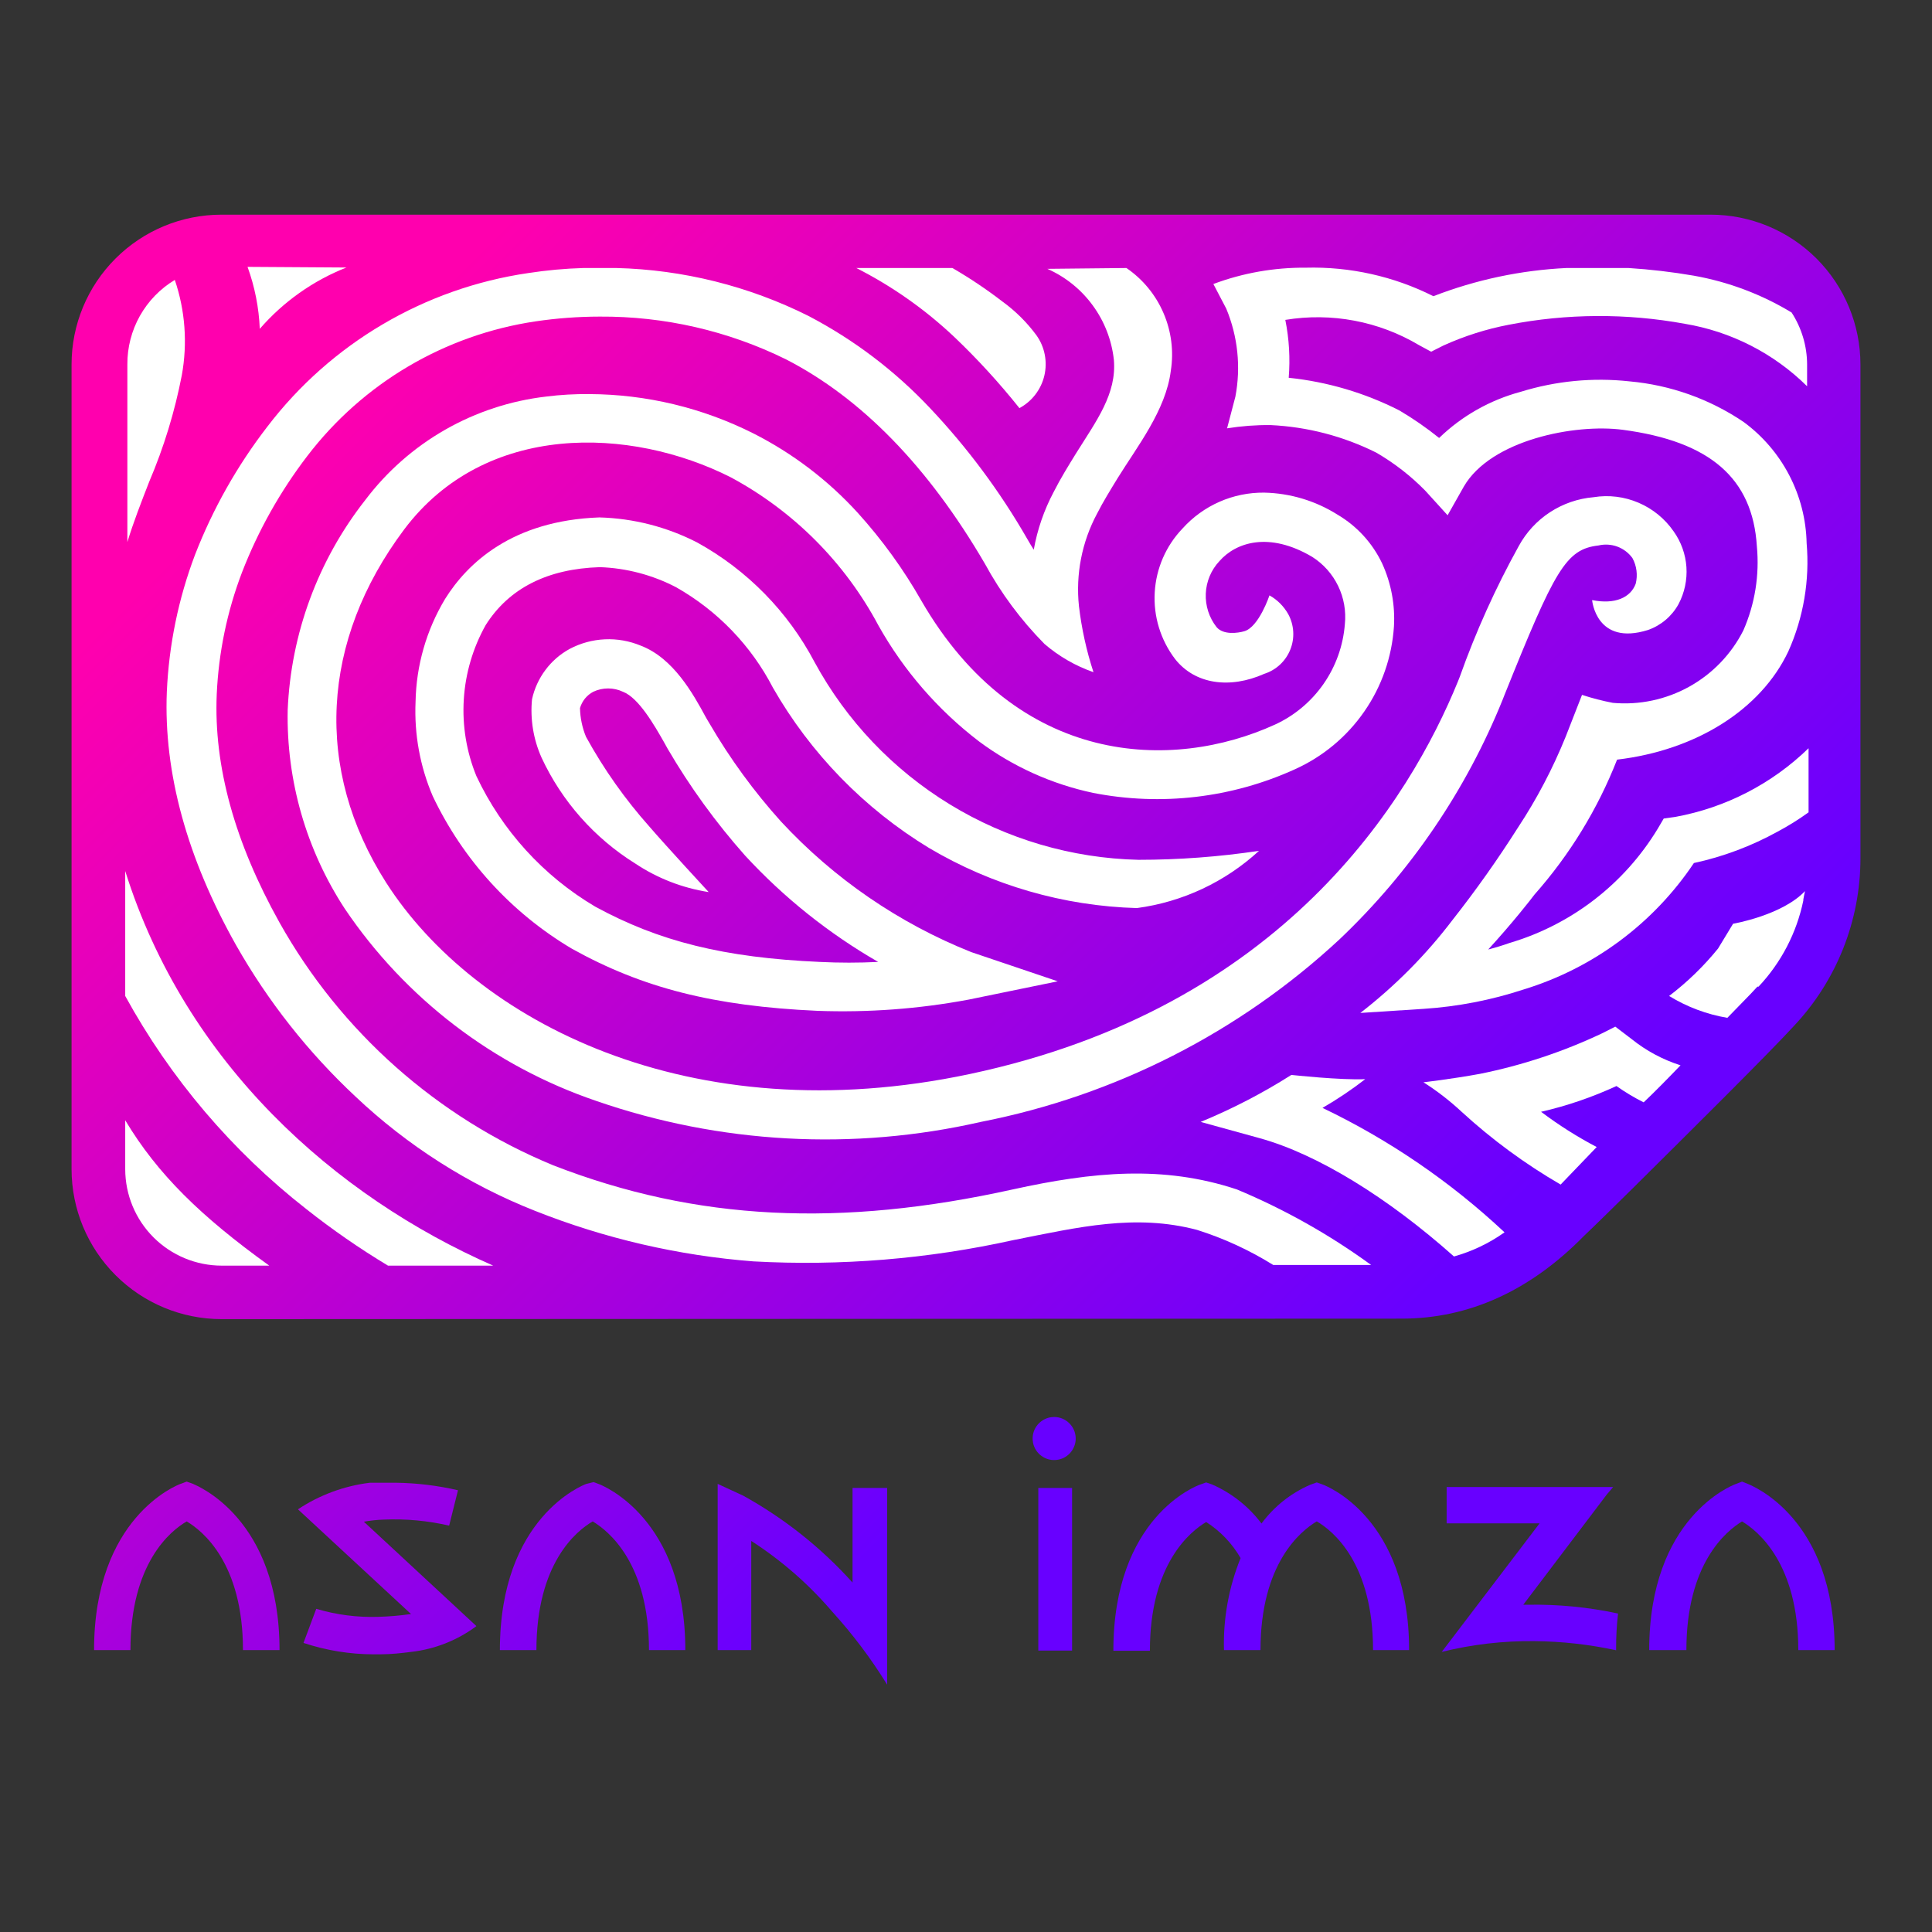 <svg width="54" height="54" viewBox="0 0 54 54" fill="none" xmlns="http://www.w3.org/2000/svg">
<rect x="0" y="0" width="54" height="54" fill="#333333" stroke="none"/>
<g clip-path="url(#clip0_2561_3705)">
<path d="M6.19 36.87C5.079 36.869 4.014 36.427 3.229 35.641C2.443 34.856 2.001 33.791 2 32.68V10.185C2.001 9.075 2.443 8.01 3.229 7.226C4.014 6.441 5.079 6 6.19 6L47.815 6C48.924 6.001 49.988 6.443 50.773 7.227C51.557 8.012 51.999 9.076 52 10.185V23.99C52 25.733 51.334 27.409 50.14 28.677C49.424 29.457 47.24 31.622 45.645 33.204C45.093 33.747 44.614 34.221 44.277 34.54C42.759 36.09 41.04 36.856 39.18 36.856L6.19 36.87Z" fill="url(#paint0_linear_2561_3705)"/>
<path d="M31.484 7.491C31.942 7.804 32.301 8.24 32.52 8.75C32.74 9.259 32.811 9.82 32.724 10.367C32.587 11.466 31.78 12.488 31.242 13.358C31.033 13.7 30.832 14.024 30.663 14.357C30.239 15.148 30.063 16.049 30.157 16.942C30.231 17.569 30.367 18.188 30.563 18.788C30.062 18.613 29.598 18.346 29.195 18C28.538 17.335 27.978 16.582 27.531 15.761C25.949 13.048 24.08 11.129 21.969 10.044C20.35 9.246 18.567 8.837 16.762 8.849C16.163 8.85 15.564 8.894 14.971 8.982C12.434 9.358 10.144 10.709 8.588 12.747C7.829 13.739 7.215 14.833 6.764 15.998C6.348 17.088 6.11 18.238 6.058 19.404C5.971 21.419 6.564 23.552 7.813 25.787C9.527 28.844 12.223 31.234 15.463 32.571C19.475 34.13 23.506 34.307 28.306 33.245C30.545 32.753 32.51 32.561 34.571 33.245C35.9 33.799 37.159 34.508 38.323 35.356H35.587C34.921 34.941 34.206 34.612 33.458 34.376C31.73 33.92 30.153 34.298 28.315 34.663C25.934 35.19 23.492 35.39 21.057 35.256C18.963 35.094 16.905 34.618 14.953 33.843C13.093 33.108 11.391 32.024 9.938 30.651C8.618 29.418 7.492 27.991 6.6 26.42C5.232 23.99 4.571 21.606 4.663 19.335C4.721 18.025 4.987 16.732 5.451 15.506C5.95 14.222 6.63 13.017 7.471 11.927C9.248 9.597 11.866 8.055 14.766 7.632C15.277 7.553 15.794 7.506 16.311 7.491H17.223C19.091 7.537 20.927 7.995 22.598 8.831C23.866 9.494 25.015 10.365 25.995 11.407C27.039 12.512 27.949 13.736 28.707 15.054C28.767 15.164 28.831 15.264 28.894 15.364C28.994 14.801 29.182 14.256 29.451 13.75C29.642 13.372 29.866 13.012 30.08 12.665C30.65 11.754 31.215 11.006 31.133 10.057C31.073 9.508 30.87 8.983 30.543 8.537C30.217 8.09 29.779 7.737 29.273 7.514L31.484 7.491Z" fill="white"/>
<path d="M9.682 7.477C8.749 7.845 7.918 8.434 7.261 9.191C7.237 8.6 7.121 8.015 6.919 7.459L9.682 7.477Z" fill="white"/>
<path d="M13.785 35.375H10.845C10.052 34.898 9.291 34.371 8.565 33.797C6.49 32.175 4.767 30.148 3.5 27.838V24.346C5.191 29.73 9.368 33.437 13.785 35.375Z" fill="white"/>
<path d="M28.493 11.407C27.931 10.702 27.322 10.036 26.669 9.415C25.854 8.646 24.933 7.998 23.934 7.491H26.619C27.104 7.771 27.57 8.084 28.014 8.425C28.38 8.69 28.703 9.01 28.971 9.374C29.085 9.535 29.164 9.719 29.201 9.912C29.239 10.106 29.235 10.306 29.19 10.498C29.145 10.69 29.059 10.871 28.939 11.027C28.819 11.184 28.667 11.313 28.493 11.407V11.407Z" fill="white"/>
<path d="M50.509 10.185V10.796C49.577 9.875 48.383 9.265 47.09 9.05C45.463 8.752 43.794 8.761 42.171 9.077C41.542 9.197 40.93 9.392 40.347 9.656L40.001 9.83L39.663 9.647C38.539 8.978 37.215 8.728 35.925 8.941C36.032 9.473 36.064 10.018 36.02 10.559C37.098 10.671 38.146 10.98 39.111 11.471C39.5 11.7 39.872 11.958 40.224 12.241C40.862 11.624 41.646 11.181 42.504 10.951C43.486 10.647 44.522 10.547 45.544 10.659C46.687 10.761 47.785 11.152 48.736 11.795C49.269 12.187 49.705 12.696 50.01 13.283C50.316 13.871 50.482 14.52 50.496 15.182C50.585 16.217 50.409 17.257 49.985 18.205C49.215 19.837 47.4 20.972 45.198 21.232C44.656 22.614 43.875 23.89 42.891 25.002C42.782 25.148 42.28 25.791 41.596 26.539C41.788 26.489 41.988 26.429 42.193 26.356C43.922 25.845 45.398 24.707 46.333 23.165L46.502 22.878L46.83 22.832C48.233 22.575 49.528 21.907 50.55 20.913V22.705C50.276 22.903 49.988 23.083 49.689 23.242C48.954 23.648 48.165 23.945 47.345 24.122C46.213 25.813 44.532 27.061 42.586 27.656C41.679 27.954 40.739 28.136 39.786 28.198L38.022 28.312C38.992 27.561 39.86 26.686 40.602 25.709C41.253 24.882 41.862 24.022 42.426 23.133C42.955 22.332 43.402 21.479 43.762 20.589L44.218 19.422C44.5 19.515 44.788 19.589 45.079 19.645C45.82 19.712 46.564 19.554 47.214 19.193C47.864 18.832 48.391 18.285 48.727 17.621C49.051 16.882 49.181 16.072 49.105 15.269C48.987 13.372 47.801 12.337 45.358 12.013C44.022 11.836 41.674 12.296 40.917 13.595L40.461 14.402L39.836 13.714C39.43 13.3 38.97 12.943 38.469 12.652C37.547 12.191 36.539 11.929 35.51 11.881C35.104 11.877 34.698 11.908 34.297 11.972L34.529 11.088C34.687 10.26 34.598 9.404 34.274 8.626L33.914 7.938C34.739 7.629 35.614 7.475 36.495 7.482C37.732 7.449 38.959 7.723 40.064 8.279C41.254 7.818 42.51 7.552 43.785 7.491H45.517C46.128 7.53 46.737 7.601 47.341 7.705C48.308 7.877 49.236 8.226 50.076 8.735C50.356 9.167 50.507 9.67 50.509 10.185V10.185Z" fill="white"/>
<path d="M3.56 10.185V15.15C3.728 14.599 3.947 14.038 4.171 13.463C4.579 12.506 4.885 11.508 5.082 10.486C5.244 9.596 5.177 8.68 4.886 7.824C4.479 8.068 4.143 8.415 3.91 8.829C3.678 9.243 3.557 9.71 3.56 10.185V10.185Z" fill="white"/>
<path d="M44.678 15.246C43.766 15.351 43.461 15.916 42.052 19.422L42.002 19.55C40.979 22.084 39.425 24.37 37.443 26.252C34.641 28.856 31.167 30.624 27.413 31.358C23.845 32.172 20.12 31.968 16.662 30.77C13.797 29.794 11.33 27.908 9.637 25.399C8.559 23.751 8.003 21.816 8.041 19.846C8.131 17.712 8.888 15.66 10.207 13.979C10.81 13.179 11.57 12.51 12.44 12.012C13.31 11.515 14.272 11.199 15.267 11.084C15.666 11.033 16.069 11.011 16.471 11.015C18.064 11.021 19.634 11.398 21.057 12.114C22.157 12.671 23.145 13.423 23.975 14.334C24.655 15.086 25.252 15.91 25.753 16.792C28.443 21.442 32.77 21.561 35.637 20.252C36.183 20.001 36.651 19.608 36.994 19.115C37.337 18.622 37.542 18.047 37.589 17.448C37.627 17.081 37.562 16.709 37.401 16.377C37.24 16.044 36.989 15.763 36.677 15.565C35.469 14.85 34.543 15.159 34.083 15.684C33.851 15.931 33.716 16.254 33.702 16.593C33.688 16.931 33.795 17.264 34.005 17.53C34.197 17.754 34.602 17.694 34.776 17.644C35.186 17.53 35.482 16.641 35.482 16.641C35.702 16.764 35.883 16.946 36.007 17.166C36.089 17.317 36.136 17.484 36.146 17.655C36.156 17.827 36.128 17.998 36.064 18.157C36 18.317 35.902 18.46 35.776 18.577C35.65 18.694 35.5 18.782 35.336 18.834C34.37 19.263 33.399 19.126 32.843 18.419C32.438 17.886 32.236 17.226 32.275 16.557C32.313 15.888 32.589 15.255 33.052 14.772C33.339 14.453 33.691 14.198 34.084 14.025C34.477 13.852 34.903 13.765 35.332 13.769C36.059 13.784 36.768 13.996 37.383 14.384C37.928 14.705 38.363 15.181 38.633 15.752C38.884 16.303 38.997 16.907 38.961 17.512C38.905 18.366 38.618 19.188 38.13 19.89C37.643 20.593 36.973 21.15 36.194 21.501C34.429 22.304 32.457 22.535 30.554 22.162C29.399 21.917 28.31 21.426 27.363 20.722C26.216 19.845 25.26 18.743 24.554 17.485C23.617 15.725 22.18 14.283 20.424 13.34C17.629 11.927 13.567 11.777 11.296 14.799C8.962 17.918 8.775 21.501 10.79 24.665C13.261 28.531 19.265 31.686 27.112 30.018C35.874 28.158 39.408 22.34 40.753 19.039L40.803 18.912C41.251 17.653 41.801 16.433 42.449 15.264C42.657 14.881 42.957 14.555 43.322 14.317C43.688 14.078 44.107 13.934 44.541 13.897C44.967 13.828 45.403 13.882 45.799 14.052C46.195 14.221 46.535 14.499 46.78 14.854C46.988 15.146 47.112 15.491 47.136 15.849C47.16 16.207 47.084 16.565 46.917 16.883C46.732 17.221 46.428 17.48 46.064 17.608C44.61 18.064 44.5 16.773 44.5 16.773C45.143 16.901 45.576 16.701 45.718 16.317C45.779 16.075 45.747 15.817 45.626 15.597C45.521 15.452 45.374 15.341 45.205 15.278C45.037 15.216 44.853 15.205 44.678 15.246Z" fill="white"/>
<path d="M38.159 30.163C37.779 30.457 37.38 30.725 36.964 30.966C38.828 31.858 40.544 33.031 42.052 34.444C41.624 34.749 41.145 34.977 40.639 35.119C38.77 33.455 36.809 32.256 35.214 31.814L33.559 31.358C34.44 30.995 35.288 30.556 36.093 30.045C36.093 30.045 37.484 30.195 38.159 30.163Z" fill="white"/>
<path d="M19.808 24.934C19.074 24.82 18.374 24.548 17.756 24.136C16.613 23.424 15.702 22.394 15.135 21.173C14.908 20.662 14.816 20.102 14.87 19.545C14.935 19.249 15.062 18.97 15.244 18.727C15.425 18.483 15.657 18.282 15.923 18.137C16.227 17.976 16.562 17.885 16.905 17.869C17.248 17.853 17.59 17.914 17.907 18.045C18.819 18.392 19.37 19.386 19.73 20.051C19.767 20.111 19.799 20.174 19.835 20.229C20.405 21.207 21.074 22.124 21.832 22.965V22.965C23.311 24.56 25.127 25.806 27.148 26.612L29.564 27.428L27.075 27.939C25.681 28.2 24.262 28.305 22.844 28.253C19.949 28.121 17.957 27.615 15.983 26.516C14.291 25.512 12.937 24.026 12.094 22.249C11.739 21.419 11.576 20.52 11.615 19.618C11.633 18.604 11.917 17.611 12.44 16.741C13.06 15.748 14.309 14.549 16.753 14.462C17.706 14.488 18.641 14.727 19.489 15.164C20.884 15.934 22.024 17.096 22.767 18.506C23.656 20.142 24.962 21.515 26.552 22.485C28.141 23.455 29.959 23.989 31.821 24.032C32.949 24.032 34.075 23.948 35.19 23.781C34.243 24.652 33.051 25.211 31.776 25.381C29.726 25.323 27.726 24.744 25.963 23.699C24.155 22.599 22.655 21.058 21.604 19.222C20.993 18.042 20.052 17.067 18.896 16.413C18.237 16.07 17.509 15.878 16.767 15.852C15.299 15.898 14.227 16.441 13.575 17.471C13.217 18.11 13.008 18.821 12.963 19.552C12.918 20.283 13.038 21.015 13.316 21.693C14.032 23.213 15.188 24.484 16.635 25.34C18.413 26.311 20.236 26.767 22.913 26.886C23.456 26.913 24.001 26.913 24.545 26.886C23.161 26.089 21.907 25.086 20.825 23.913C20.008 22.992 19.284 21.994 18.663 20.931L18.554 20.735C18.294 20.279 17.852 19.504 17.414 19.336C17.284 19.274 17.141 19.242 16.997 19.242C16.853 19.242 16.71 19.274 16.58 19.336C16.491 19.383 16.413 19.448 16.349 19.526C16.286 19.605 16.239 19.695 16.211 19.791C16.217 20.067 16.274 20.339 16.379 20.594C16.874 21.495 17.469 22.338 18.153 23.106C18.6 23.626 19.808 24.934 19.808 24.934Z" fill="white"/>
<path d="M48.932 27.779L48.28 28.449C47.703 28.351 47.151 28.144 46.652 27.838C47.159 27.452 47.619 27.007 48.02 26.512L48.44 25.819C48.44 25.819 49.807 25.586 50.45 24.907C50.45 24.907 50.391 25.176 50.404 25.167C50.218 26.071 49.784 26.906 49.151 27.578H49.119L48.932 27.779Z" fill="white"/>
<path d="M43.62 33.109C42.627 32.533 41.699 31.851 40.853 31.075C40.524 30.768 40.166 30.491 39.786 30.25C39.786 30.25 40.557 30.163 41.373 30.013C42.55 29.775 43.693 29.396 44.778 28.882L45.148 28.695L45.604 29.042C46.01 29.369 46.474 29.617 46.971 29.776C46.634 30.127 46.255 30.514 45.941 30.811C45.676 30.678 45.422 30.526 45.18 30.355C44.504 30.667 43.798 30.909 43.073 31.075C43.564 31.445 44.084 31.774 44.628 32.06L43.62 33.109Z" fill="white"/>
<path d="M7.526 35.375H6.199C5.484 35.375 4.798 35.091 4.292 34.586C3.786 34.081 3.501 33.395 3.5 32.68V31.312C4.403 32.817 5.611 33.998 7.526 35.375Z" fill="white"/>
<path d="M7.813 46.121H6.791C6.791 43.691 5.665 42.788 5.218 42.524C4.763 42.788 3.646 43.695 3.646 46.121H2.629C2.629 42.414 4.945 41.511 5.045 41.475L5.218 41.411L5.396 41.475C5.497 41.525 7.813 42.428 7.813 46.121Z" fill="url(#paint1_linear_2561_3705)"/>
<path d="M19.155 46.121H18.139C18.139 43.691 17.008 42.788 16.566 42.524C16.11 42.788 14.993 43.695 14.993 46.121H13.972C13.972 42.414 16.288 41.511 16.388 41.475L16.589 41.425L16.762 41.489C16.839 41.525 19.155 42.428 19.155 46.121Z" fill="url(#paint2_linear_2561_3705)"/>
<path d="M29.965 41.589H29.021V46.134H29.965V41.589Z" fill="url(#paint3_linear_2561_3705)"/>
<path d="M29.468 39.605C29.349 39.605 29.231 39.639 29.132 39.706C29.032 39.772 28.954 39.866 28.908 39.977C28.862 40.088 28.851 40.21 28.874 40.327C28.898 40.444 28.956 40.552 29.042 40.636C29.127 40.72 29.236 40.777 29.354 40.799C29.471 40.821 29.593 40.807 29.703 40.76C29.813 40.712 29.906 40.633 29.971 40.532C30.035 40.431 30.069 40.313 30.066 40.194C30.062 40.037 29.998 39.888 29.886 39.779C29.775 39.669 29.625 39.607 29.468 39.605Z" fill="url(#paint4_linear_2561_3705)"/>
<path d="M51.279 46.121H50.263C50.263 43.695 49.132 42.788 48.69 42.524C48.243 42.797 47.135 43.704 47.135 46.121H46.096C46.096 42.414 48.412 41.516 48.512 41.48L48.69 41.411L48.863 41.48C48.959 41.525 51.279 42.423 51.279 46.121Z" fill="url(#paint5_linear_2561_3705)"/>
<path d="M36.978 41.497L36.804 41.434L36.627 41.497C36.083 41.732 35.611 42.106 35.259 42.583C34.903 42.11 34.432 41.737 33.891 41.497L33.713 41.434L33.535 41.497C33.435 41.534 31.119 42.409 31.119 46.139H32.14C32.14 43.713 33.267 42.806 33.713 42.541C34.11 42.795 34.44 43.141 34.675 43.549C34.345 44.365 34.186 45.24 34.21 46.12H35.231C35.231 43.695 36.358 42.788 36.804 42.523C37.26 42.788 38.377 43.695 38.377 46.12H39.385C39.385 42.432 37.078 41.534 36.978 41.497Z" fill="url(#paint6_linear_2561_3705)"/>
<path d="M42.891 45.87C43.658 45.877 44.421 45.963 45.171 46.125V46.071C45.169 45.746 45.188 45.422 45.225 45.099C44.397 44.921 43.551 44.838 42.704 44.853H42.576L44.911 41.771L45.089 41.562H40.434V42.578H43.032L40.297 46.171C41.145 45.961 42.017 45.86 42.891 45.87V45.87Z" fill="url(#paint7_linear_2561_3705)"/>
<path d="M23.255 45.04C23.831 45.673 24.347 46.358 24.796 47.087V41.589H23.829V44.233C22.952 43.258 21.918 42.437 20.77 41.803L20.059 41.475V46.12H20.998V43.07C21.842 43.613 22.602 44.277 23.255 45.04V45.04Z" fill="url(#paint8_linear_2561_3705)"/>
<path d="M8.839 44.967L8.483 45.92C9.118 46.131 9.783 46.239 10.453 46.239H10.608C10.945 46.239 11.241 46.203 11.492 46.171C12.153 46.096 12.783 45.848 13.316 45.45L10.17 42.532C10.355 42.499 10.543 42.479 10.731 42.473C11.344 42.447 11.957 42.504 12.554 42.642L12.678 42.145L12.801 41.653C12.228 41.52 11.642 41.45 11.055 41.443H11.023H10.763H10.662H10.448H10.339C9.62 41.531 8.931 41.785 8.328 42.186L11.488 45.113C11.185 45.156 10.881 45.182 10.576 45.191C9.989 45.21 9.402 45.135 8.839 44.967V44.967Z" fill="url(#paint9_linear_2561_3705)"/>
</g>
<defs>
<linearGradient id="paint0_linear_2561_3705" x1="12.951" y1="7.386" x2="40.789" y2="35.224" gradientUnits="userSpaceOnUse">
<stop stop-color="#FF00AE"/>
<stop offset="1" stop-color="#6800FF"/>
</linearGradient>
<linearGradient id="paint1_linear_2561_3705" x1="-8.172" y1="31.472" x2="14.04" y2="53.684" gradientUnits="userSpaceOnUse">
<stop stop-color="#FF00AE"/>
<stop offset="1" stop-color="#6800FF"/>
</linearGradient>
<linearGradient id="paint2_linear_2561_3705" x1="-2.5" y1="25.796" x2="19.712" y2="48.013" gradientUnits="userSpaceOnUse">
<stop stop-color="#FF00AE"/>
<stop offset="1" stop-color="#6800FF"/>
</linearGradient>
<linearGradient id="paint3_linear_2561_3705" x1="4.466" y1="18.834" x2="26.678" y2="41.046" gradientUnits="userSpaceOnUse">
<stop stop-color="#FF00AE"/>
<stop offset="1" stop-color="#6800FF"/>
</linearGradient>
<linearGradient id="paint4_linear_2561_3705" x1="6.281" y1="17.02" x2="28.493" y2="39.232" gradientUnits="userSpaceOnUse">
<stop stop-color="#FF00AE"/>
<stop offset="1" stop-color="#6800FF"/>
</linearGradient>
<linearGradient id="paint5_linear_2561_3705" x1="13.566" y1="9.734" x2="35.778" y2="31.946" gradientUnits="userSpaceOnUse">
<stop stop-color="#FF00AE"/>
<stop offset="1" stop-color="#6800FF"/>
</linearGradient>
<linearGradient id="paint6_linear_2561_3705" x1="6.851" y1="16.445" x2="29.063" y2="38.657" gradientUnits="userSpaceOnUse">
<stop stop-color="#FF00AE"/>
<stop offset="1" stop-color="#6800FF"/>
</linearGradient>
<linearGradient id="paint7_linear_2561_3705" x1="11.05" y1="12.237" x2="33.267" y2="34.454" gradientUnits="userSpaceOnUse">
<stop stop-color="#FF00AE"/>
<stop offset="1" stop-color="#6800FF"/>
</linearGradient>
<linearGradient id="paint8_linear_2561_3705" x1="0.924" y1="22.372" x2="23.136" y2="44.584" gradientUnits="userSpaceOnUse">
<stop stop-color="#FF00AE"/>
<stop offset="1" stop-color="#6800FF"/>
</linearGradient>
<linearGradient id="paint9_linear_2561_3705" x1="-4.912" y1="28.212" x2="17.3" y2="50.424" gradientUnits="userSpaceOnUse">
<stop stop-color="#FF00AE"/>
<stop offset="1" stop-color="#6800FF"/>
</linearGradient>
<clipPath id="clip0_2561_3705">
<rect width="50" height="41.087" fill="white" transform="translate(2 6)"/>
</clipPath>
</defs>
</svg>
